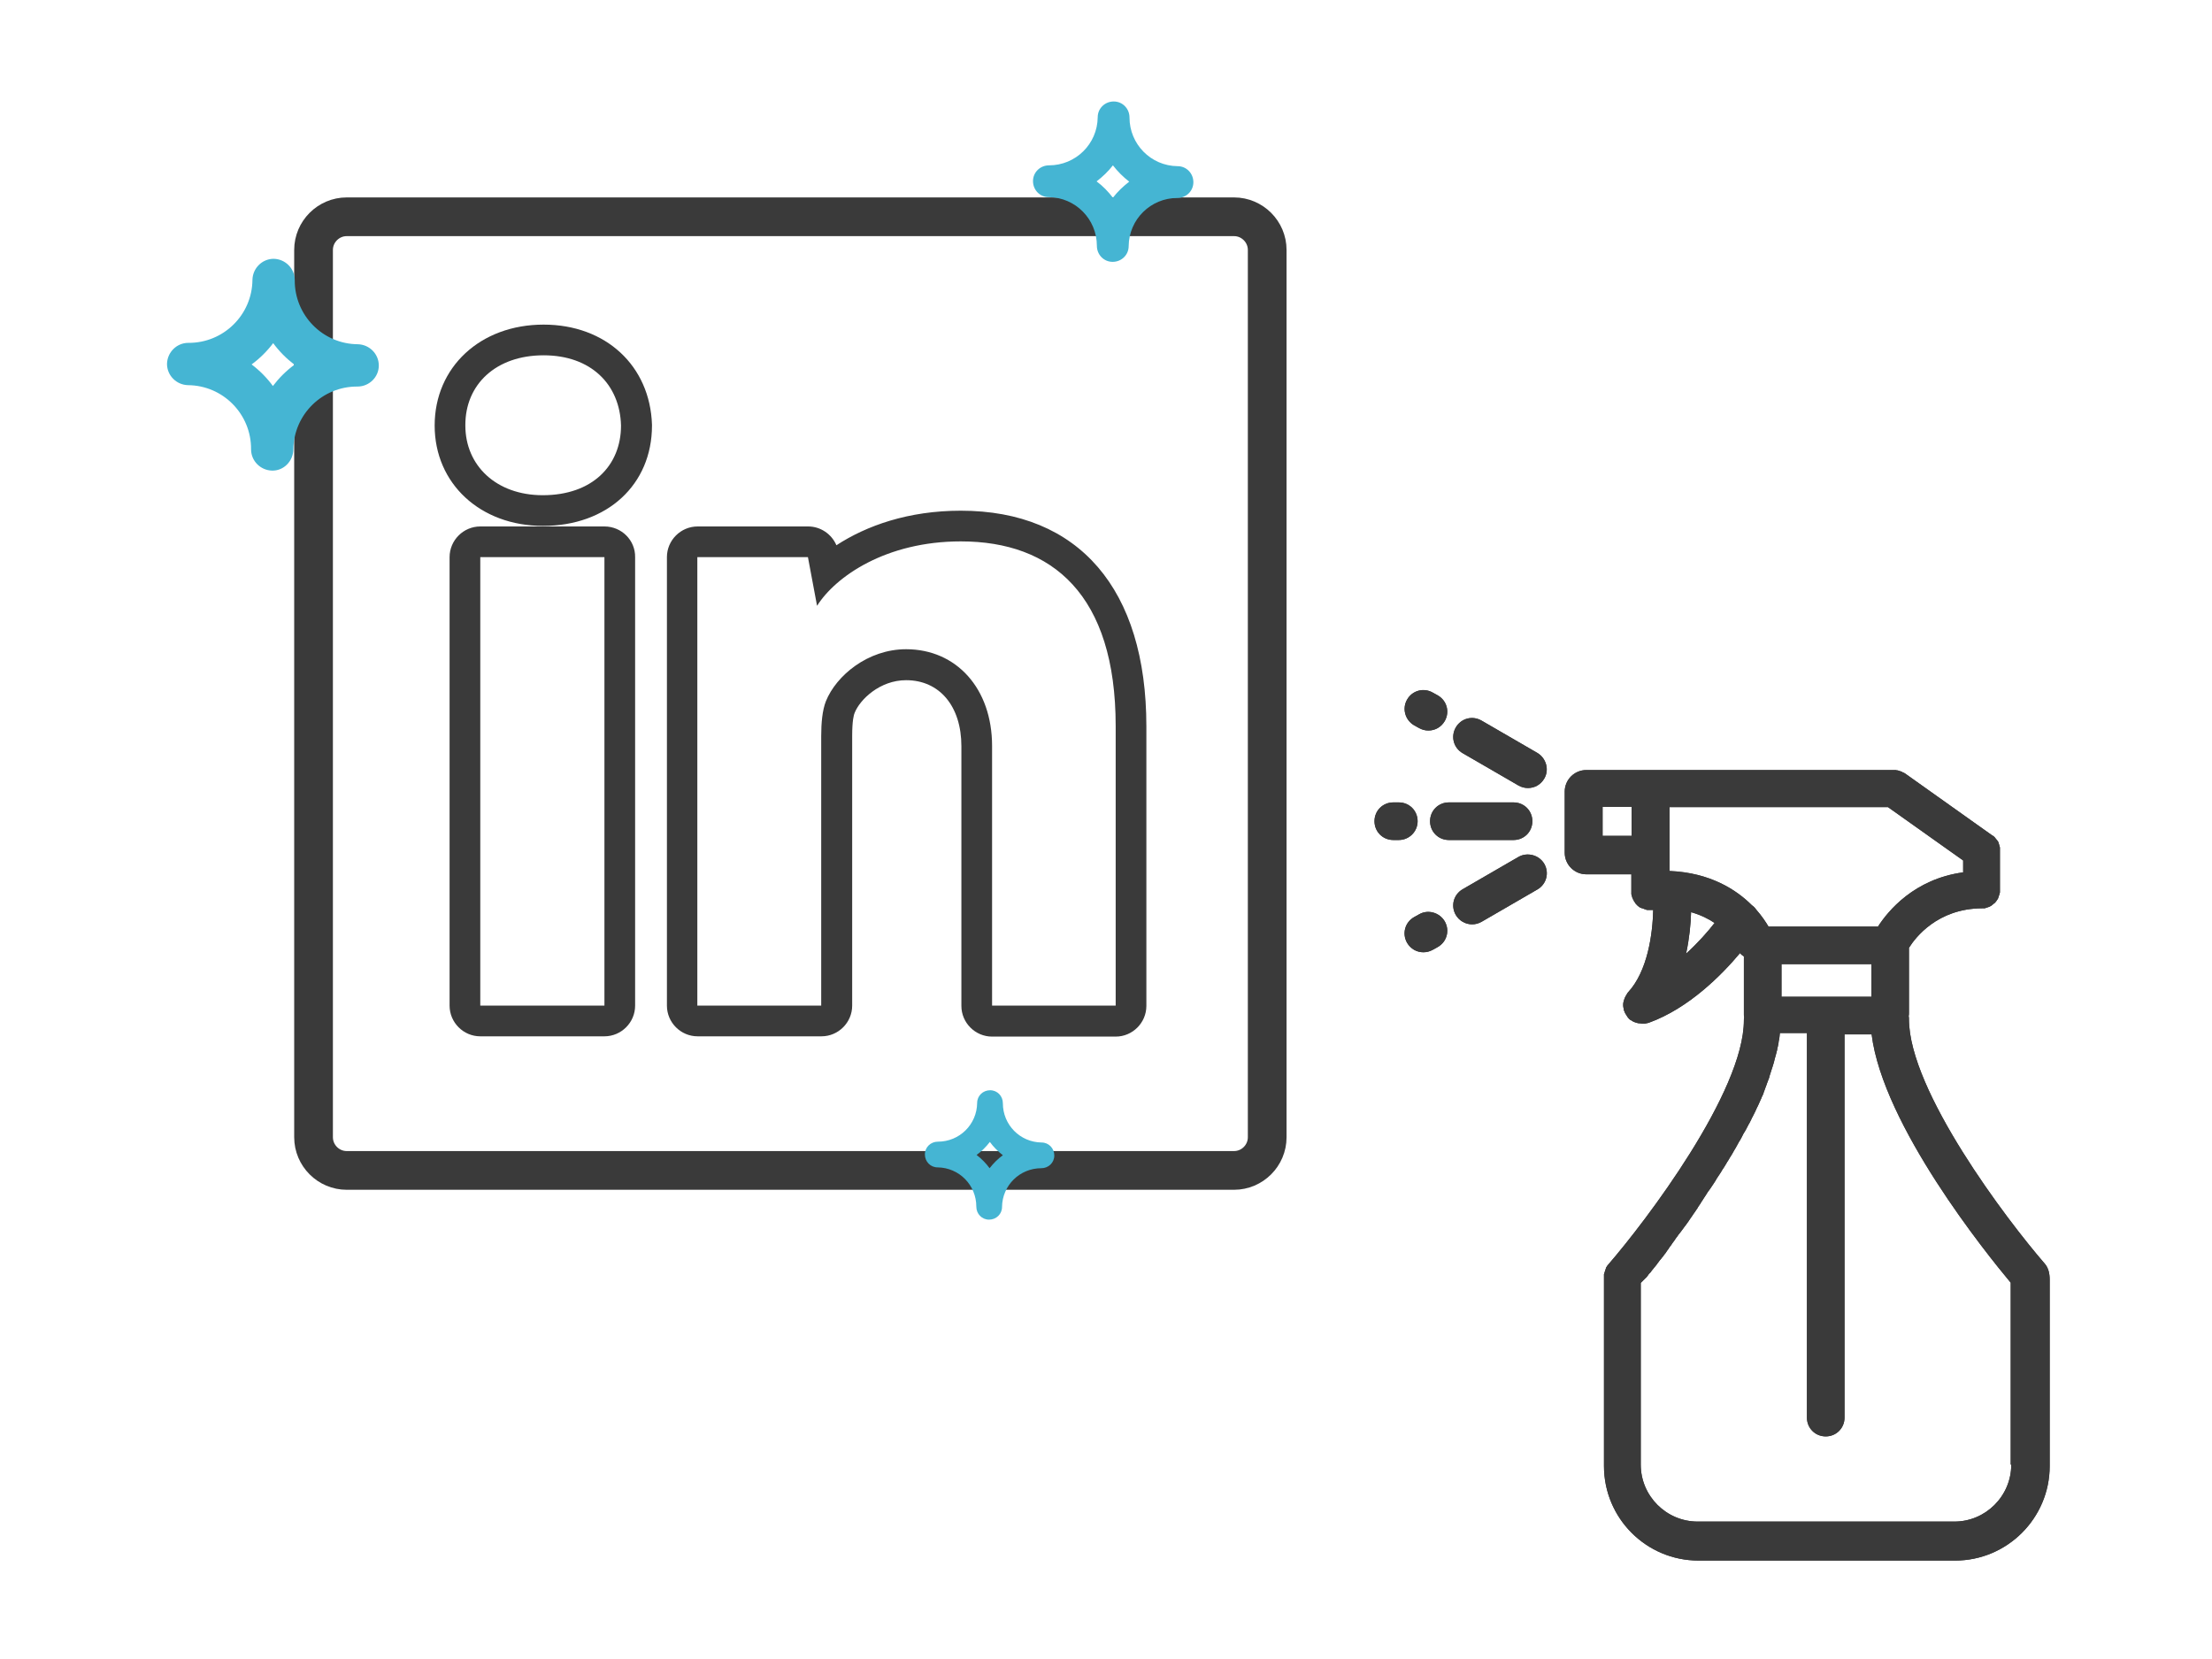 <?xml version="1.0" encoding="utf-8"?>
<!-- Generator: Adobe Illustrator 19.0.0, SVG Export Plug-In . SVG Version: 6.00 Build 0)  -->
<svg version="1.1" id="Capa_1" xmlns="http://www.w3.org/2000/svg" xmlns:xlink="http://www.w3.org/1999/xlink" x="0px" y="0px"
	 viewBox="0 0 800 600" style="enable-background:new 0 0 800 600;" xml:space="preserve">
<style type="text/css">
	.st0{fill:#3A3A3A;}
	.st1{fill:none;stroke:#3A3A3A;stroke-width:14;stroke-miterlimit:10;}
	.st2{fill:#45B5D3;}
</style>
<g id="XMLID_44121_">
	<g id="XMLID_132_">
		<path id="XMLID_139_" class="st0" d="M739.5,457c-13.7-15.8-49.1-62.5-49.1-88.4c0-0.4,0-0.7-0.1-1.1c0.1-0.4,0.1-0.8,0.1-1.1
			v-23.6c0,0,0,0,0,0c2.3-3.7,10.3-14.2,26.4-14.3c0.1,0,0.2,0,0.3,0c0.1,0,0.2,0,0.3,0c0.1,0,0.2,0,0.3,0c0.1,0,0.2,0,0.4-0.1
			c0.1,0,0.2-0.1,0.3-0.1c0.1,0,0.2-0.1,0.3-0.1c0.1,0,0.2-0.1,0.3-0.1c0.1,0,0.2-0.1,0.3-0.1c0.1,0,0.2-0.1,0.3-0.1
			c0.1-0.1,0.2-0.1,0.3-0.2c0.1,0,0.2-0.1,0.2-0.1c0.1-0.1,0.2-0.1,0.3-0.2c0.1-0.1,0.2-0.1,0.2-0.2c0.1-0.1,0.2-0.1,0.3-0.2
			c0.1-0.1,0.1-0.1,0.2-0.2c0.1-0.1,0.2-0.2,0.3-0.2c0.1-0.1,0.1-0.1,0.2-0.2c0.1-0.1,0.2-0.2,0.2-0.3c0.1-0.1,0.1-0.2,0.2-0.2
			c0.1-0.1,0.1-0.2,0.2-0.3c0.1-0.1,0.1-0.2,0.2-0.3c0.1-0.1,0.1-0.2,0.2-0.3c0-0.1,0.1-0.2,0.1-0.3c0-0.1,0.1-0.2,0.1-0.3
			c0-0.1,0.1-0.2,0.1-0.3c0-0.1,0.1-0.2,0.1-0.3c0-0.1,0.1-0.2,0.1-0.3c0-0.1,0.1-0.2,0.1-0.3c0-0.1,0-0.2,0.1-0.4
			c0-0.1,0-0.2,0-0.3c0-0.1,0-0.3,0-0.4c0-0.1,0-0.2,0-0.3v-14.1c0-0.1,0-0.1,0-0.2c0-0.1,0-0.3,0-0.4c0-0.1,0-0.2,0-0.3
			c0-0.1,0-0.2,0-0.3c0-0.1-0.1-0.2-0.1-0.4c0-0.1,0-0.2-0.1-0.3c0-0.1-0.1-0.2-0.1-0.4c0-0.1-0.1-0.2-0.1-0.3
			c0-0.1-0.1-0.2-0.1-0.3c0-0.1-0.1-0.2-0.1-0.3c0-0.1-0.1-0.2-0.2-0.3c-0.1-0.1-0.1-0.2-0.2-0.3c-0.1-0.1-0.1-0.2-0.2-0.2
			c-0.1-0.1-0.1-0.2-0.2-0.3c-0.1-0.1-0.1-0.2-0.2-0.2c-0.1-0.1-0.2-0.2-0.2-0.3c-0.1-0.1-0.2-0.2-0.2-0.2c-0.1-0.1-0.2-0.1-0.2-0.2
			c-0.1-0.1-0.2-0.2-0.3-0.2c-0.1,0-0.1-0.1-0.2-0.1l-31.8-22.6c0,0,0,0-0.1,0c-0.1-0.1-0.2-0.2-0.4-0.2c-0.1,0-0.1-0.1-0.2-0.1
			c-0.1-0.1-0.2-0.1-0.3-0.2c-0.1,0-0.2-0.1-0.3-0.1c-0.1,0-0.2-0.1-0.3-0.1c-0.1,0-0.2-0.1-0.3-0.1c-0.1,0-0.2,0-0.3-0.1
			c-0.1,0-0.3-0.1-0.4-0.1c-0.1,0-0.2,0-0.2,0c-0.1,0-0.3-0.1-0.4-0.1c-0.1,0-0.1,0-0.2,0c-0.2,0-0.3,0-0.5,0c0,0,0,0-0.1,0h-88
			c-0.2,0-0.3,0-0.5,0c-0.2,0-0.3,0-0.5,0h-22.1c-4.3,0-7.8,3.5-7.8,7.8v22.1c0,4.3,3.5,7.8,7.8,7.8h16.3v5.9c0,0.1,0,0.2,0,0.3
			c0,0.1,0,0.2,0,0.2c0,0,0,0.1,0,0.1c0,0.1,0,0.3,0,0.4c0,0.1,0,0.2,0,0.3c0,0.1,0.1,0.3,0.1,0.4c0,0.1,0,0.2,0.1,0.3
			c0,0.1,0.1,0.3,0.1,0.4c0,0.1,0.1,0.2,0.1,0.3c0.1,0.1,0.1,0.2,0.2,0.4c0,0.1,0.1,0.2,0.1,0.2c0.1,0.1,0.1,0.2,0.2,0.4
			c0,0.1,0.1,0.1,0.1,0.2c0.1,0.1,0.2,0.3,0.3,0.4c0,0,0.1,0.1,0.1,0.2c0.1,0.1,0.2,0.3,0.3,0.4c0,0,0.1,0.1,0.1,0.1
			c0.1,0.1,0.3,0.2,0.4,0.4c0,0,0.1,0.1,0.1,0.1c0.1,0.1,0.3,0.2,0.4,0.3c0,0,0,0,0.1,0.1c0.2,0.1,0.3,0.2,0.5,0.3c0,0,0,0,0.1,0
			c0.2,0.1,0.3,0.2,0.5,0.2c0,0,0.1,0,0.1,0c0.2,0.1,0.3,0.1,0.5,0.2c0.1,0,0.1,0,0.2,0.1c0.1,0,0.3,0.1,0.4,0.1
			c0.1,0,0.1,0,0.2,0.1c0.1,0,0.3,0.1,0.4,0.1c0.1,0,0.2,0,0.3,0c0.1,0,0.2,0,0.4,0c0.1,0,0.2,0,0.3,0c0,0,0.1,0,0.1,0
			c0.1,0,0.2,0,0.3,0c0.1,0,0.2,0,0.2,0c0.2,0,0.4,0,0.6,0c-0.2,8.7-2,22.1-9.1,29.8c0,0,0,0,0,0c-0.1,0.1-0.2,0.2-0.3,0.4
			c0,0.1-0.1,0.1-0.1,0.2c-0.1,0.1-0.1,0.2-0.2,0.3c-0.4,0.6-0.7,1.3-0.9,2c0,0,0,0,0,0c0,0.1,0,0.2-0.1,0.4c0,0.1,0,0.2-0.1,0.3
			c0,0,0,0.1,0,0.1c-0.1,0.7-0.1,1.4,0.1,2.1c0,0.1,0,0.3,0.1,0.4c0,0.1,0,0.1,0,0.2c0,0.2,0.1,0.3,0.2,0.5c0,0,0,0,0,0c0,0,0,0,0,0
			c0.1,0.3,0.2,0.6,0.4,0.9c0,0,0,0.1,0.1,0.1c0.1,0.3,0.3,0.5,0.5,0.8c0,0.1,0.1,0.1,0.1,0.2c0.2,0.2,0.3,0.4,0.5,0.6
			c0,0,0.1,0.1,0.1,0.1c0,0,0,0,0,0c0.2,0.2,0.4,0.4,0.7,0.5c0.1,0,0.1,0.1,0.2,0.1c0.5,0.4,1.1,0.6,1.7,0.8c0,0,0.1,0,0.1,0
			c0.3,0.1,0.6,0.2,0.9,0.2c0.1,0,0.1,0,0.2,0c0.3,0,0.6,0.1,0.9,0.1c0,0,0,0,0.1,0c0.2,0,0.4,0,0.7,0c0,0,0.1,0,0.1,0
			c0.2,0,0.3,0,0.5-0.1c0.1,0,0.2,0,0.2,0c0.1,0,0.3-0.1,0.4-0.1c0.1,0,0.2-0.1,0.3-0.1c0,0,0.1,0,0.1,0c14.4-5.2,26.3-17.2,33-25.2
			c0.4,0.5,0.9,0.9,1.4,1.2v20.9c0,0.4,0,0.8,0.1,1.1c-0.1,0.4-0.1,0.7-0.1,1.1c0,25.9-35.4,72.6-49.1,88.4
			c-0.1,0.2-0.3,0.3-0.4,0.5c-0.1,0.1-0.1,0.1-0.1,0.2c-0.1,0.1-0.1,0.2-0.2,0.3c-0.1,0.1-0.1,0.2-0.1,0.3c0,0.1-0.1,0.2-0.1,0.3
			c0,0.1-0.1,0.2-0.1,0.3c0,0.1-0.1,0.2-0.1,0.3c0,0.1-0.1,0.2-0.1,0.3c0,0.1-0.1,0.2-0.1,0.3c0,0.1,0,0.2-0.1,0.3
			c0,0.1,0,0.2-0.1,0.3c0,0.1,0,0.2,0,0.3c0,0.1,0,0.3,0,0.4c0,0.1,0,0.2,0,0.3c0,0,0,0.1,0,0.1v68.3c0,18.9,15.3,34.2,34.2,34.2
			h92.8c18.8,0,34.2-15.3,34.2-34.2v-67.4C741.3,460.5,740.8,458.5,739.5,457z M644.3,360.5v-11.8h32.5v11.8H644.3z M679.2,335.1
			h-39.6c-0.9-1.5-2.3-3.7-4.5-6.2c-0.4-0.6-0.9-1.1-1.5-1.5c-5.6-5.6-15.1-11.8-29.8-12.4v-6.8v-16.3h79l27.2,19.3v4.3
			C692.3,317.9,682.8,329.5,679.2,335.1z M579.6,302.3v-10.5h10.5v10.5H579.6z M609.8,344.9c1.2-5.6,1.7-10.9,1.8-15
			c3.5,1,6.3,2.4,8.5,3.9C617.7,336.9,614.1,341,609.8,344.9z M727.4,529.7c0,11.3-9.2,20.6-20.6,20.6h-92.8
			c-11.3,0-20.6-9.2-20.6-20.6V464c0,0,0.1-0.1,0.1-0.1c0,0,0.1-0.1,0.1-0.1c0.1-0.1,0.2-0.3,0.4-0.4c0.1-0.1,0.1-0.1,0.2-0.2
			c0.1-0.1,0.2-0.3,0.4-0.4c0.1-0.1,0.1-0.2,0.2-0.2c0.1-0.1,0.2-0.3,0.4-0.4c0.1-0.1,0.2-0.2,0.3-0.3c0.1-0.2,0.3-0.3,0.4-0.5
			c0.1-0.1,0.1-0.2,0.2-0.3c0.1-0.2,0.3-0.4,0.5-0.6c0.1-0.1,0.2-0.2,0.3-0.3c0.2-0.2,0.3-0.4,0.5-0.7c0.1-0.1,0.1-0.2,0.2-0.2
			c0.2-0.3,0.5-0.6,0.7-0.9c0,0,0-0.1,0.1-0.1c0.3-0.3,0.5-0.7,0.8-1c0.1-0.1,0.1-0.2,0.2-0.3c0.2-0.3,0.4-0.5,0.6-0.8
			c0.1-0.1,0.2-0.3,0.3-0.4c0.2-0.2,0.4-0.5,0.6-0.7c0.1-0.2,0.2-0.3,0.4-0.5c0.2-0.2,0.4-0.5,0.5-0.7c0.1-0.2,0.3-0.3,0.4-0.5
			c0.2-0.2,0.4-0.5,0.5-0.7c0.1-0.2,0.3-0.4,0.4-0.6c0.2-0.2,0.4-0.5,0.5-0.7c0.1-0.2,0.3-0.4,0.4-0.6c0.2-0.2,0.4-0.5,0.6-0.8
			c0.1-0.2,0.3-0.4,0.4-0.6c0.2-0.3,0.4-0.5,0.6-0.8c0.1-0.2,0.3-0.4,0.4-0.6c0.2-0.3,0.4-0.6,0.6-0.8c0.1-0.2,0.3-0.4,0.4-0.6
			c0.3-0.3,0.5-0.7,0.8-1c0.1-0.1,0.2-0.3,0.3-0.4c0.4-0.5,0.7-1,1.1-1.5c0.1-0.2,0.3-0.4,0.4-0.5c0.2-0.3,0.5-0.7,0.7-1
			c0.2-0.2,0.3-0.4,0.5-0.7c0.2-0.3,0.4-0.6,0.6-0.9c0.2-0.2,0.3-0.5,0.5-0.7c0.2-0.3,0.4-0.6,0.6-0.9c0.2-0.2,0.3-0.5,0.5-0.7
			c0.2-0.3,0.4-0.6,0.6-0.9c0.2-0.3,0.4-0.5,0.5-0.8c0.2-0.3,0.4-0.6,0.6-0.9c0.2-0.3,0.4-0.5,0.5-0.8c0.2-0.3,0.4-0.6,0.6-0.9
			c0.2-0.3,0.3-0.5,0.5-0.8c0.2-0.3,0.4-0.6,0.6-0.9c0.2-0.3,0.3-0.5,0.5-0.8c0.2-0.3,0.4-0.7,0.7-1c0.2-0.2,0.3-0.5,0.5-0.7
			c0.3-0.4,0.5-0.8,0.8-1.2c0.1-0.2,0.3-0.4,0.4-0.6c0.4-0.6,0.8-1.2,1.1-1.8c0.1-0.2,0.3-0.4,0.4-0.6c0.3-0.4,0.5-0.8,0.8-1.2
			c0.2-0.3,0.3-0.5,0.5-0.8c0.2-0.4,0.4-0.7,0.7-1.1c0.2-0.3,0.3-0.5,0.5-0.8c0.2-0.3,0.4-0.7,0.6-1c0.2-0.3,0.3-0.6,0.5-0.8
			c0.2-0.3,0.4-0.7,0.6-1c0.2-0.3,0.3-0.6,0.5-0.8c0.2-0.3,0.4-0.7,0.6-1c0.2-0.3,0.3-0.6,0.5-0.9c0.2-0.3,0.4-0.7,0.6-1
			c0.2-0.3,0.3-0.6,0.5-0.9c0.2-0.4,0.4-0.7,0.6-1.1c0.2-0.3,0.3-0.6,0.5-0.8c0.2-0.4,0.4-0.7,0.6-1.1c0.1-0.3,0.3-0.5,0.4-0.8
			c0.2-0.4,0.4-0.8,0.7-1.2c0.1-0.2,0.2-0.4,0.4-0.7c0.3-0.6,0.7-1.3,1-1.9c0.1-0.2,0.2-0.4,0.3-0.5c0.2-0.5,0.5-0.9,0.7-1.4
			c0.1-0.3,0.2-0.5,0.4-0.8c0.2-0.4,0.4-0.8,0.6-1.2c0.1-0.3,0.3-0.5,0.4-0.8c0.2-0.4,0.3-0.7,0.5-1.1c0.1-0.3,0.3-0.6,0.4-0.8
			c0.2-0.4,0.3-0.7,0.5-1.1c0.1-0.3,0.3-0.6,0.4-0.9c0.2-0.4,0.3-0.7,0.5-1.1c0.1-0.3,0.2-0.6,0.4-0.9c0.2-0.4,0.3-0.7,0.4-1.1
			c0.1-0.3,0.2-0.6,0.3-0.8c0.1-0.4,0.3-0.7,0.4-1.1c0.1-0.3,0.2-0.5,0.3-0.8c0.1-0.4,0.3-0.8,0.4-1.1c0.1-0.3,0.2-0.5,0.3-0.8
			c0.2-0.4,0.3-0.8,0.4-1.3c0.1-0.2,0.1-0.4,0.2-0.6c0.2-0.6,0.4-1.2,0.6-1.9c0-0.1,0.1-0.2,0.1-0.3c0.2-0.5,0.3-1,0.5-1.6
			c0.1-0.2,0.1-0.4,0.2-0.7c0.1-0.4,0.2-0.8,0.3-1.2c0.1-0.2,0.1-0.5,0.2-0.7c0.1-0.4,0.2-0.7,0.3-1.1c0.1-0.3,0.1-0.5,0.2-0.8
			c0.1-0.3,0.2-0.7,0.2-1c0.1-0.3,0.1-0.5,0.2-0.8c0.1-0.3,0.1-0.7,0.2-1c0-0.3,0.1-0.5,0.1-0.8c0.1-0.3,0.1-0.7,0.2-1
			c0-0.3,0.1-0.5,0.1-0.8c0-0.3,0.1-0.7,0.1-1c0-0.1,0-0.1,0-0.2h9.8v139.1c0,3.8,3,6.8,6.8,6.8c3.8,0,6.8-3,6.8-6.8V374.1h9.8
			c4.1,32.9,41.6,79.4,50.3,89.8V529.7z"/>
		<path id="XMLID_138_" class="st0" d="M554.2,297c0-3.8-3-6.8-6.8-6.8h-23.4c-3.8,0-6.8,3-6.8,6.8c0,3.8,3,6.8,6.8,6.8h23.4
			C551.2,303.8,554.2,300.8,554.2,297z"/>
		<path id="XMLID_137_" class="st0" d="M512.7,297c0-3.8-3-6.8-6.8-6.8h-2c-3.8,0-6.8,3-6.8,6.8c0,3.8,3,6.8,6.8,6.8h2
			C509.6,303.8,512.7,300.8,512.7,297z"/>
		<path id="XMLID_136_" class="st0" d="M556,272.3l-20.2-11.7c-3.3-1.9-7.4-0.8-9.3,2.5c-1.9,3.3-0.8,7.4,2.5,9.3l20.2,11.7
			c1.1,0.6,2.2,0.9,3.4,0.9c2.4,0,4.6-1.2,5.9-3.4C560.4,278.4,559.2,274.2,556,272.3z"/>
		<path id="XMLID_135_" class="st0" d="M511.4,262.3l1.8,1c1.1,0.6,2.2,0.9,3.4,0.9c2.4,0,4.6-1.2,5.9-3.4c1.9-3.3,0.8-7.4-2.5-9.3
			l-1.8-1c-3.3-1.9-7.4-0.8-9.3,2.5C507,256.3,508.2,260.4,511.4,262.3z"/>
		<path id="XMLID_134_" class="st0" d="M549.2,309.9l-20.2,11.7c-3.3,1.9-4.4,6-2.5,9.3c1.3,2.2,3.6,3.4,5.9,3.4
			c1.2,0,2.3-0.3,3.4-0.9l20.2-11.7c3.3-1.9,4.4-6,2.5-9.3C556.6,309.2,552.4,308.1,549.2,309.9z"/>
		<path id="XMLID_133_" class="st0" d="M513.2,330.7l-1.8,1c-3.3,1.9-4.4,6-2.5,9.3c1.3,2.2,3.5,3.4,5.9,3.4c1.2,0,2.3-0.3,3.4-0.9
			l1.8-1c3.3-1.9,4.4-6,2.5-9.3C520.6,330,516.4,328.8,513.2,330.7z"/>
	</g>
</g>
<g id="XMLID_37365_">
	<g id="XMLID_117_">
		<path id="XMLID_124_" class="st0" d="M739.5,457c-13.7-15.8-49.1-62.5-49.1-88.4c0-0.4,0-0.7-0.1-1.1c0.1-0.4,0.1-0.8,0.1-1.1
			v-23.6c0,0,0,0,0,0c2.3-3.7,10.3-14.2,26.4-14.3c0.1,0,0.2,0,0.3,0c0.1,0,0.2,0,0.3,0c0.1,0,0.2,0,0.3,0c0.1,0,0.2,0,0.4-0.1
			c0.1,0,0.2-0.1,0.3-0.1c0.1,0,0.2-0.1,0.3-0.1c0.1,0,0.2-0.1,0.3-0.1c0.1,0,0.2-0.1,0.3-0.1c0.1,0,0.2-0.1,0.3-0.1
			c0.1-0.1,0.2-0.1,0.3-0.2c0.1,0,0.2-0.1,0.2-0.1c0.1-0.1,0.2-0.1,0.3-0.2c0.1-0.1,0.2-0.1,0.2-0.2c0.1-0.1,0.2-0.1,0.3-0.2
			c0.1-0.1,0.1-0.1,0.2-0.2c0.1-0.1,0.2-0.2,0.3-0.2c0.1-0.1,0.1-0.1,0.2-0.2c0.1-0.1,0.2-0.2,0.2-0.3c0.1-0.1,0.1-0.2,0.2-0.2
			c0.1-0.1,0.1-0.2,0.2-0.3c0.1-0.1,0.1-0.2,0.2-0.3c0.1-0.1,0.1-0.2,0.2-0.3c0-0.1,0.1-0.2,0.1-0.3c0-0.1,0.1-0.2,0.1-0.3
			c0-0.1,0.1-0.2,0.1-0.3c0-0.1,0.1-0.2,0.1-0.3c0-0.1,0.1-0.2,0.1-0.3c0-0.1,0.1-0.2,0.1-0.3c0-0.1,0-0.2,0.1-0.4
			c0-0.1,0-0.2,0-0.3c0-0.1,0-0.3,0-0.4c0-0.1,0-0.2,0-0.3v-14.1c0-0.1,0-0.1,0-0.2c0-0.1,0-0.3,0-0.4c0-0.1,0-0.2,0-0.3
			c0-0.1,0-0.2,0-0.3c0-0.1-0.1-0.2-0.1-0.4c0-0.1,0-0.2-0.1-0.3c0-0.1-0.1-0.2-0.1-0.4c0-0.1-0.1-0.2-0.1-0.3
			c0-0.1-0.1-0.2-0.1-0.3c0-0.1-0.1-0.2-0.1-0.3c0-0.1-0.1-0.2-0.2-0.3c-0.1-0.1-0.1-0.2-0.2-0.3c-0.1-0.1-0.1-0.2-0.2-0.2
			c-0.1-0.1-0.1-0.2-0.2-0.3c-0.1-0.1-0.1-0.2-0.2-0.2c-0.1-0.1-0.2-0.2-0.2-0.3c-0.1-0.1-0.2-0.2-0.2-0.2c-0.1-0.1-0.2-0.1-0.2-0.2
			c-0.1-0.1-0.2-0.2-0.3-0.2c-0.1,0-0.1-0.1-0.2-0.1l-31.8-22.6c0,0,0,0-0.1,0c-0.1-0.1-0.2-0.2-0.4-0.2c-0.1,0-0.1-0.1-0.2-0.1
			c-0.1-0.1-0.2-0.1-0.3-0.2c-0.1,0-0.2-0.1-0.3-0.1c-0.1,0-0.2-0.1-0.3-0.1c-0.1,0-0.2-0.1-0.3-0.1c-0.1,0-0.2,0-0.3-0.1
			c-0.1,0-0.3-0.1-0.4-0.1c-0.1,0-0.2,0-0.2,0c-0.1,0-0.3-0.1-0.4-0.1c-0.1,0-0.1,0-0.2,0c-0.2,0-0.3,0-0.5,0c0,0,0,0-0.1,0h-88
			c-0.2,0-0.3,0-0.5,0c-0.2,0-0.3,0-0.5,0h-22.1c-4.3,0-7.8,3.5-7.8,7.8v22.1c0,4.3,3.5,7.8,7.8,7.8h16.3v5.9c0,0.1,0,0.2,0,0.3
			c0,0.1,0,0.2,0,0.2c0,0,0,0.1,0,0.1c0,0.1,0,0.3,0,0.4c0,0.1,0,0.2,0,0.3c0,0.1,0.1,0.3,0.1,0.4c0,0.1,0,0.2,0.1,0.3
			c0,0.1,0.1,0.3,0.1,0.4c0,0.1,0.1,0.2,0.1,0.3c0.1,0.1,0.1,0.2,0.2,0.4c0,0.1,0.1,0.2,0.1,0.2c0.1,0.1,0.1,0.2,0.2,0.4
			c0,0.1,0.1,0.1,0.1,0.2c0.1,0.1,0.2,0.3,0.3,0.4c0,0,0.1,0.1,0.1,0.2c0.1,0.1,0.2,0.3,0.3,0.4c0,0,0.1,0.1,0.1,0.1
			c0.1,0.1,0.3,0.2,0.4,0.4c0,0,0.1,0.1,0.1,0.1c0.1,0.1,0.3,0.2,0.4,0.3c0,0,0,0,0.1,0.1c0.2,0.1,0.3,0.2,0.5,0.3c0,0,0,0,0.1,0
			c0.2,0.1,0.3,0.2,0.5,0.2c0,0,0.1,0,0.1,0c0.2,0.1,0.3,0.1,0.5,0.2c0.1,0,0.1,0,0.2,0.1c0.1,0,0.3,0.1,0.4,0.1
			c0.1,0,0.1,0,0.2,0.1c0.1,0,0.3,0.1,0.4,0.1c0.1,0,0.2,0,0.3,0c0.1,0,0.2,0,0.4,0c0.1,0,0.2,0,0.3,0c0,0,0.1,0,0.1,0
			c0.1,0,0.2,0,0.3,0c0.1,0,0.2,0,0.2,0c0.2,0,0.4,0,0.6,0c-0.2,8.7-2,22.1-9.1,29.8c0,0,0,0,0,0c-0.1,0.1-0.2,0.2-0.3,0.4
			c0,0.1-0.1,0.1-0.1,0.2c-0.1,0.1-0.1,0.2-0.2,0.3c-0.4,0.6-0.7,1.3-0.9,2c0,0,0,0,0,0c0,0.1,0,0.2-0.1,0.4c0,0.1,0,0.2-0.1,0.3
			c0,0,0,0.1,0,0.1c-0.1,0.7-0.1,1.4,0.1,2.1c0,0.1,0,0.3,0.1,0.4c0,0.1,0,0.1,0,0.2c0,0.2,0.1,0.3,0.2,0.5c0,0,0,0,0,0c0,0,0,0,0,0
			c0.1,0.3,0.2,0.6,0.4,0.9c0,0,0,0.1,0.1,0.1c0.1,0.3,0.3,0.5,0.5,0.8c0,0.1,0.1,0.1,0.1,0.2c0.2,0.2,0.3,0.4,0.5,0.6
			c0,0,0.1,0.1,0.1,0.1c0,0,0,0,0,0c0.2,0.2,0.4,0.4,0.7,0.5c0.1,0,0.1,0.1,0.2,0.1c0.5,0.4,1.1,0.6,1.7,0.8c0,0,0.1,0,0.1,0
			c0.3,0.1,0.6,0.2,0.9,0.2c0.1,0,0.1,0,0.2,0c0.3,0,0.6,0.1,0.9,0.1c0,0,0,0,0.1,0c0.2,0,0.4,0,0.7,0c0,0,0.1,0,0.1,0
			c0.2,0,0.3,0,0.5-0.1c0.1,0,0.2,0,0.2,0c0.1,0,0.3-0.1,0.4-0.1c0.1,0,0.2-0.1,0.3-0.1c0,0,0.1,0,0.1,0c14.4-5.2,26.3-17.2,33-25.2
			c0.4,0.5,0.9,0.9,1.4,1.2v20.9c0,0.4,0,0.8,0.1,1.1c-0.1,0.4-0.1,0.7-0.1,1.1c0,25.9-35.4,72.6-49.1,88.4
			c-0.1,0.2-0.3,0.3-0.4,0.5c-0.1,0.1-0.1,0.1-0.1,0.2c-0.1,0.1-0.1,0.2-0.2,0.3c-0.1,0.1-0.1,0.2-0.1,0.3c0,0.1-0.1,0.2-0.1,0.3
			c0,0.1-0.1,0.2-0.1,0.3c0,0.1-0.1,0.2-0.1,0.3c0,0.1-0.1,0.2-0.1,0.3c0,0.1-0.1,0.2-0.1,0.3c0,0.1,0,0.2-0.1,0.3
			c0,0.1,0,0.2-0.1,0.3c0,0.1,0,0.2,0,0.3c0,0.1,0,0.3,0,0.4c0,0.1,0,0.2,0,0.3c0,0,0,0.1,0,0.1v68.3c0,18.9,15.3,34.2,34.2,34.2
			h92.8c18.8,0,34.2-15.3,34.2-34.2v-67.4C741.3,460.5,740.8,458.5,739.5,457z M644.3,360.5v-11.8h32.5v11.8H644.3z M679.2,335.1
			h-39.6c-0.9-1.5-2.3-3.7-4.5-6.2c-0.4-0.6-0.9-1.1-1.5-1.5c-5.6-5.6-15.1-11.8-29.8-12.4v-6.8v-16.3h79l27.2,19.3v4.3
			C692.3,317.9,682.8,329.5,679.2,335.1z M579.6,302.3v-10.5h10.5v10.5H579.6z M609.8,344.9c1.2-5.6,1.7-10.9,1.8-15
			c3.5,1,6.3,2.4,8.5,3.9C617.7,336.9,614.1,341,609.8,344.9z M727.4,529.7c0,11.3-9.2,20.6-20.6,20.6h-92.8
			c-11.3,0-20.6-9.2-20.6-20.6V464c0,0,0.1-0.1,0.1-0.1c0,0,0.1-0.1,0.1-0.1c0.1-0.1,0.2-0.3,0.4-0.4c0.1-0.1,0.1-0.1,0.2-0.2
			c0.1-0.1,0.2-0.3,0.4-0.4c0.1-0.1,0.1-0.2,0.2-0.2c0.1-0.1,0.2-0.3,0.4-0.4c0.1-0.1,0.2-0.2,0.3-0.3c0.1-0.2,0.3-0.3,0.4-0.5
			c0.1-0.1,0.1-0.2,0.2-0.3c0.1-0.2,0.3-0.4,0.5-0.6c0.1-0.1,0.2-0.2,0.3-0.3c0.2-0.2,0.3-0.4,0.5-0.7c0.1-0.1,0.1-0.2,0.2-0.2
			c0.2-0.3,0.5-0.6,0.7-0.9c0,0,0-0.1,0.1-0.1c0.3-0.3,0.5-0.7,0.8-1c0.1-0.1,0.1-0.2,0.2-0.3c0.2-0.3,0.4-0.5,0.6-0.8
			c0.1-0.1,0.2-0.3,0.3-0.4c0.2-0.2,0.4-0.5,0.6-0.7c0.1-0.2,0.2-0.3,0.4-0.5c0.2-0.2,0.4-0.5,0.5-0.7c0.1-0.2,0.3-0.3,0.4-0.5
			c0.2-0.2,0.4-0.5,0.5-0.7c0.1-0.2,0.3-0.4,0.4-0.6c0.2-0.2,0.4-0.5,0.5-0.7c0.1-0.2,0.3-0.4,0.4-0.6c0.2-0.2,0.4-0.5,0.6-0.8
			c0.1-0.2,0.3-0.4,0.4-0.6c0.2-0.3,0.4-0.5,0.6-0.8c0.1-0.2,0.3-0.4,0.4-0.6c0.2-0.3,0.4-0.6,0.6-0.8c0.1-0.2,0.3-0.4,0.4-0.6
			c0.3-0.3,0.5-0.7,0.8-1c0.1-0.1,0.2-0.3,0.3-0.4c0.4-0.5,0.7-1,1.1-1.5c0.1-0.2,0.3-0.4,0.4-0.5c0.2-0.3,0.5-0.7,0.7-1
			c0.2-0.2,0.3-0.4,0.5-0.7c0.2-0.3,0.4-0.6,0.6-0.9c0.2-0.2,0.3-0.5,0.5-0.7c0.2-0.3,0.4-0.6,0.6-0.9c0.2-0.2,0.3-0.5,0.5-0.7
			c0.2-0.3,0.4-0.6,0.6-0.9c0.2-0.3,0.4-0.5,0.5-0.8c0.2-0.3,0.4-0.6,0.6-0.9c0.2-0.3,0.4-0.5,0.5-0.8c0.2-0.3,0.4-0.6,0.6-0.9
			c0.2-0.3,0.3-0.5,0.5-0.8c0.2-0.3,0.4-0.6,0.6-0.9c0.2-0.3,0.3-0.5,0.5-0.8c0.2-0.3,0.4-0.7,0.7-1c0.2-0.2,0.3-0.5,0.5-0.7
			c0.3-0.4,0.5-0.8,0.8-1.2c0.1-0.2,0.3-0.4,0.4-0.6c0.4-0.6,0.8-1.2,1.1-1.8c0.1-0.2,0.3-0.4,0.4-0.6c0.3-0.4,0.5-0.8,0.8-1.2
			c0.2-0.3,0.3-0.5,0.5-0.8c0.2-0.4,0.4-0.7,0.7-1.1c0.2-0.3,0.3-0.5,0.5-0.8c0.2-0.3,0.4-0.7,0.6-1c0.2-0.3,0.3-0.6,0.5-0.8
			c0.2-0.3,0.4-0.7,0.6-1c0.2-0.3,0.3-0.6,0.5-0.8c0.2-0.3,0.4-0.7,0.6-1c0.2-0.3,0.3-0.6,0.5-0.9c0.2-0.3,0.4-0.7,0.6-1
			c0.2-0.3,0.3-0.6,0.5-0.9c0.2-0.4,0.4-0.7,0.6-1.1c0.2-0.3,0.3-0.6,0.5-0.8c0.2-0.4,0.4-0.7,0.6-1.1c0.1-0.3,0.3-0.5,0.4-0.8
			c0.2-0.4,0.4-0.8,0.7-1.2c0.1-0.2,0.2-0.4,0.4-0.7c0.3-0.6,0.7-1.3,1-1.9c0.1-0.2,0.2-0.4,0.3-0.5c0.2-0.5,0.5-0.9,0.7-1.4
			c0.1-0.3,0.2-0.5,0.4-0.8c0.2-0.4,0.4-0.8,0.6-1.2c0.1-0.3,0.3-0.5,0.4-0.8c0.2-0.4,0.3-0.7,0.5-1.1c0.1-0.3,0.3-0.6,0.4-0.8
			c0.2-0.4,0.3-0.7,0.5-1.1c0.1-0.3,0.3-0.6,0.4-0.9c0.2-0.4,0.3-0.7,0.5-1.1c0.1-0.3,0.2-0.6,0.4-0.9c0.2-0.4,0.3-0.7,0.4-1.1
			c0.1-0.3,0.2-0.6,0.3-0.8c0.1-0.4,0.3-0.7,0.4-1.1c0.1-0.3,0.2-0.5,0.3-0.8c0.1-0.4,0.3-0.8,0.4-1.1c0.1-0.3,0.2-0.5,0.3-0.8
			c0.2-0.4,0.3-0.8,0.4-1.3c0.1-0.2,0.1-0.4,0.2-0.6c0.2-0.6,0.4-1.2,0.6-1.9c0-0.1,0.1-0.2,0.1-0.3c0.2-0.5,0.3-1,0.5-1.6
			c0.1-0.2,0.1-0.4,0.2-0.7c0.1-0.4,0.2-0.8,0.3-1.2c0.1-0.2,0.1-0.5,0.2-0.7c0.1-0.4,0.2-0.7,0.3-1.1c0.1-0.3,0.1-0.5,0.2-0.8
			c0.1-0.3,0.2-0.7,0.2-1c0.1-0.3,0.1-0.5,0.2-0.8c0.1-0.3,0.1-0.7,0.2-1c0-0.3,0.1-0.5,0.1-0.8c0.1-0.3,0.1-0.7,0.2-1
			c0-0.3,0.1-0.5,0.1-0.8c0-0.3,0.1-0.7,0.1-1c0-0.1,0-0.1,0-0.2h9.8v139.1c0,3.8,3,6.8,6.8,6.8c3.8,0,6.8-3,6.8-6.8V374.1h9.8
			c4.1,32.9,41.6,79.4,50.3,89.8V529.7z"/>
		<path id="XMLID_123_" class="st0" d="M554.2,297c0-3.8-3-6.8-6.8-6.8h-23.4c-3.8,0-6.8,3-6.8,6.8c0,3.8,3,6.8,6.8,6.8h23.4
			C551.2,303.8,554.2,300.8,554.2,297z"/>
		<path id="XMLID_122_" class="st0" d="M512.7,297c0-3.8-3-6.8-6.8-6.8h-2c-3.8,0-6.8,3-6.8,6.8c0,3.8,3,6.8,6.8,6.8h2
			C509.6,303.8,512.7,300.8,512.7,297z"/>
		<path id="XMLID_121_" class="st0" d="M556,272.3l-20.2-11.7c-3.3-1.9-7.4-0.8-9.3,2.5c-1.9,3.3-0.8,7.4,2.5,9.3l20.2,11.7
			c1.1,0.6,2.2,0.9,3.4,0.9c2.4,0,4.6-1.2,5.9-3.4C560.4,278.4,559.2,274.2,556,272.3z"/>
		<path id="XMLID_120_" class="st0" d="M511.4,262.3l1.8,1c1.1,0.6,2.2,0.9,3.4,0.9c2.4,0,4.6-1.2,5.9-3.4c1.9-3.3,0.8-7.4-2.5-9.3
			l-1.8-1c-3.3-1.9-7.4-0.8-9.3,2.5C507,256.3,508.2,260.4,511.4,262.3z"/>
		<path id="XMLID_119_" class="st0" d="M549.2,309.9l-20.2,11.7c-3.3,1.9-4.4,6-2.5,9.3c1.3,2.2,3.6,3.4,5.9,3.4
			c1.2,0,2.3-0.3,3.4-0.9l20.2-11.7c3.3-1.9,4.4-6,2.5-9.3C556.6,309.2,552.4,308.1,549.2,309.9z"/>
		<path id="XMLID_118_" class="st0" d="M513.2,330.7l-1.8,1c-3.3,1.9-4.4,6-2.5,9.3c1.3,2.2,3.5,3.4,5.9,3.4c1.2,0,2.3-0.3,3.4-0.9
			l1.8-1c3.3-1.9,4.4-6,2.5-9.3C520.6,330,516.4,328.8,513.2,330.7z"/>
	</g>
</g>
<g id="XMLID_37378_">
	<path id="XMLID_37350_" class="st0" d="M196.6,128.5c17.1,0,27.6,10.5,28,25.4c0,14.5-10.4,25.2-28.3,25.2c-16.8,0-28-10.7-28-25.2
		C168.2,139,179.4,128.5,196.6,128.5 M347.5,195.8c33.1,0,56,19.3,56,66.8v101.1h-44.7v-93.9c0-20.8-12.9-35-31.1-35
		c-13.9,0-25.3,9.6-29,18.8c-1.3,3.3-1.7,7.9-1.7,12.6v97.5h-44.8V201.5h40l3.3,17.6C302.2,208.5,320.4,195.8,347.5,195.8
		 M218.6,201.5v162.2h-44.9V201.5H218.6 M196.6,117.4c-22.9,0-39.4,15.4-39.4,36.5c0,21,16.5,36.3,39.2,36.3
		c23.2,0,39.4-14.9,39.4-36.3c0-0.1,0-0.2,0-0.3C235.1,132.3,219.1,117.4,196.6,117.4L196.6,117.4z M347.5,184.7
		c-19,0-34.1,5.4-45,12.5c-1.7-4-5.7-6.8-10.2-6.8h-40c-6.1,0-11.1,5-11.1,11.1v162.2c0,6.1,5,11.1,11.1,11.1h44.8
		c6.1,0,11.1-5,11.1-11.1v-97.5c0-5.6,0.6-7.8,0.9-8.4c1.9-4.8,9.1-11.8,18.6-11.8c12.1,0,20,9.4,20,23.9v93.9
		c0,6.1,5,11.1,11.1,11.1h44.7c6.1,0,11.1-5,11.1-11.1V262.7C414.6,213.1,390.2,184.7,347.5,184.7L347.5,184.7z M218.6,190.4h-44.9
		c-6.1,0-11.1,5-11.1,11.1v162.2c0,6.1,5,11.1,11.1,11.1h44.9c6.1,0,11.1-5,11.1-11.1V201.5C229.8,195.4,224.8,190.4,218.6,190.4
		L218.6,190.4z"/>
	<path id="XMLID_37293_" class="st1" d="M446.3,423.3H125.4c-6.6,0-12-5.4-12-12V90.4c0-6.6,5.4-12,12-12h320.9c6.6,0,12,5.4,12,12
		v320.9C458.3,417.9,452.9,423.3,446.3,423.3z"/>
</g>
<g id="XMLID_37413_">
	<g id="XMLID_42_">
		<path id="XMLID_43_" class="st2" d="M381.3,417.9c0-2.6-2-4.7-4.6-4.7c-7.8-0.1-14-6.4-14-14.2c0-2.6-2-4.7-4.6-4.7
			c-2.6,0-4.7,2-4.7,4.6c-0.1,7.8-6.4,14-14.2,14c-2.6,0-4.7,2-4.7,4.6c0,2.6,2,4.7,4.6,4.7c7.8,0.1,14,6.4,14,14.2
			c0,2.6,2,4.7,4.6,4.7c2.6,0,4.7-2,4.7-4.6c0.1-7.8,6.4-14,14.2-14C379.2,422.5,381.3,420.5,381.3,417.9z M362.7,417.8
			c-1.8,1.3-3.4,2.9-4.8,4.7c-1.3-1.8-2.9-3.4-4.7-4.8c1.8-1.3,3.4-2.9,4.8-4.7C359.3,414.8,360.9,416.4,362.7,417.8z"/>
	</g>
</g>
<g id="XMLID_37405_">
	<g id="XMLID_37_">
		<path id="XMLID_38_" class="st2" d="M137,132.2c0-4.2-3.4-7.6-7.6-7.7c-12.7-0.1-22.9-10.5-22.8-23.2c0-4.2-3.4-7.6-7.6-7.7
			c-4.2,0-7.6,3.4-7.7,7.6c-0.1,12.7-10.5,22.9-23.2,22.8c-4.2,0-7.6,3.4-7.7,7.6c0,4.2,3.4,7.6,7.6,7.7
			c12.7,0.1,22.9,10.5,22.8,23.2c0,4.2,3.4,7.6,7.6,7.7s7.6-3.4,7.7-7.6c0.1-12.7,10.5-22.9,23.2-22.8
			C133.5,139.8,137,136.4,137,132.2z M106.5,131.9c-3,2.2-5.6,4.8-7.8,7.7c-2.2-3-4.8-5.6-7.7-7.8c3-2.2,5.6-4.8,7.8-7.7
			C101,127.1,103.6,129.7,106.5,131.9z"/>
	</g>
</g>
<g id="XMLID_37406_">
	<g id="XMLID_32_">
		<path id="XMLID_33_" class="st2" d="M431.6,65.9c0-3.2-2.5-5.8-5.7-5.8c-9.7-0.1-17.4-8-17.4-17.6c0-3.2-2.5-5.8-5.7-5.8
			c-3.2,0-5.8,2.5-5.8,5.7c-0.1,9.7-8,17.4-17.6,17.4c-3.2,0-5.8,2.5-5.8,5.7c0,3.2,2.5,5.8,5.7,5.8c9.7,0.1,17.4,8,17.4,17.6
			c0,3.2,2.5,5.8,5.7,5.8c3.2,0,5.8-2.5,5.8-5.7c0.1-9.7,8-17.4,17.6-17.4C429,71.6,431.6,69.1,431.6,65.9z M408.4,65.7
			c-2.2,1.7-4.2,3.6-5.9,5.8c-1.7-2.2-3.6-4.2-5.9-5.9c2.2-1.7,4.2-3.6,5.9-5.8C404.2,62,406.2,64,408.4,65.7z"/>
	</g>
</g>
</svg>
